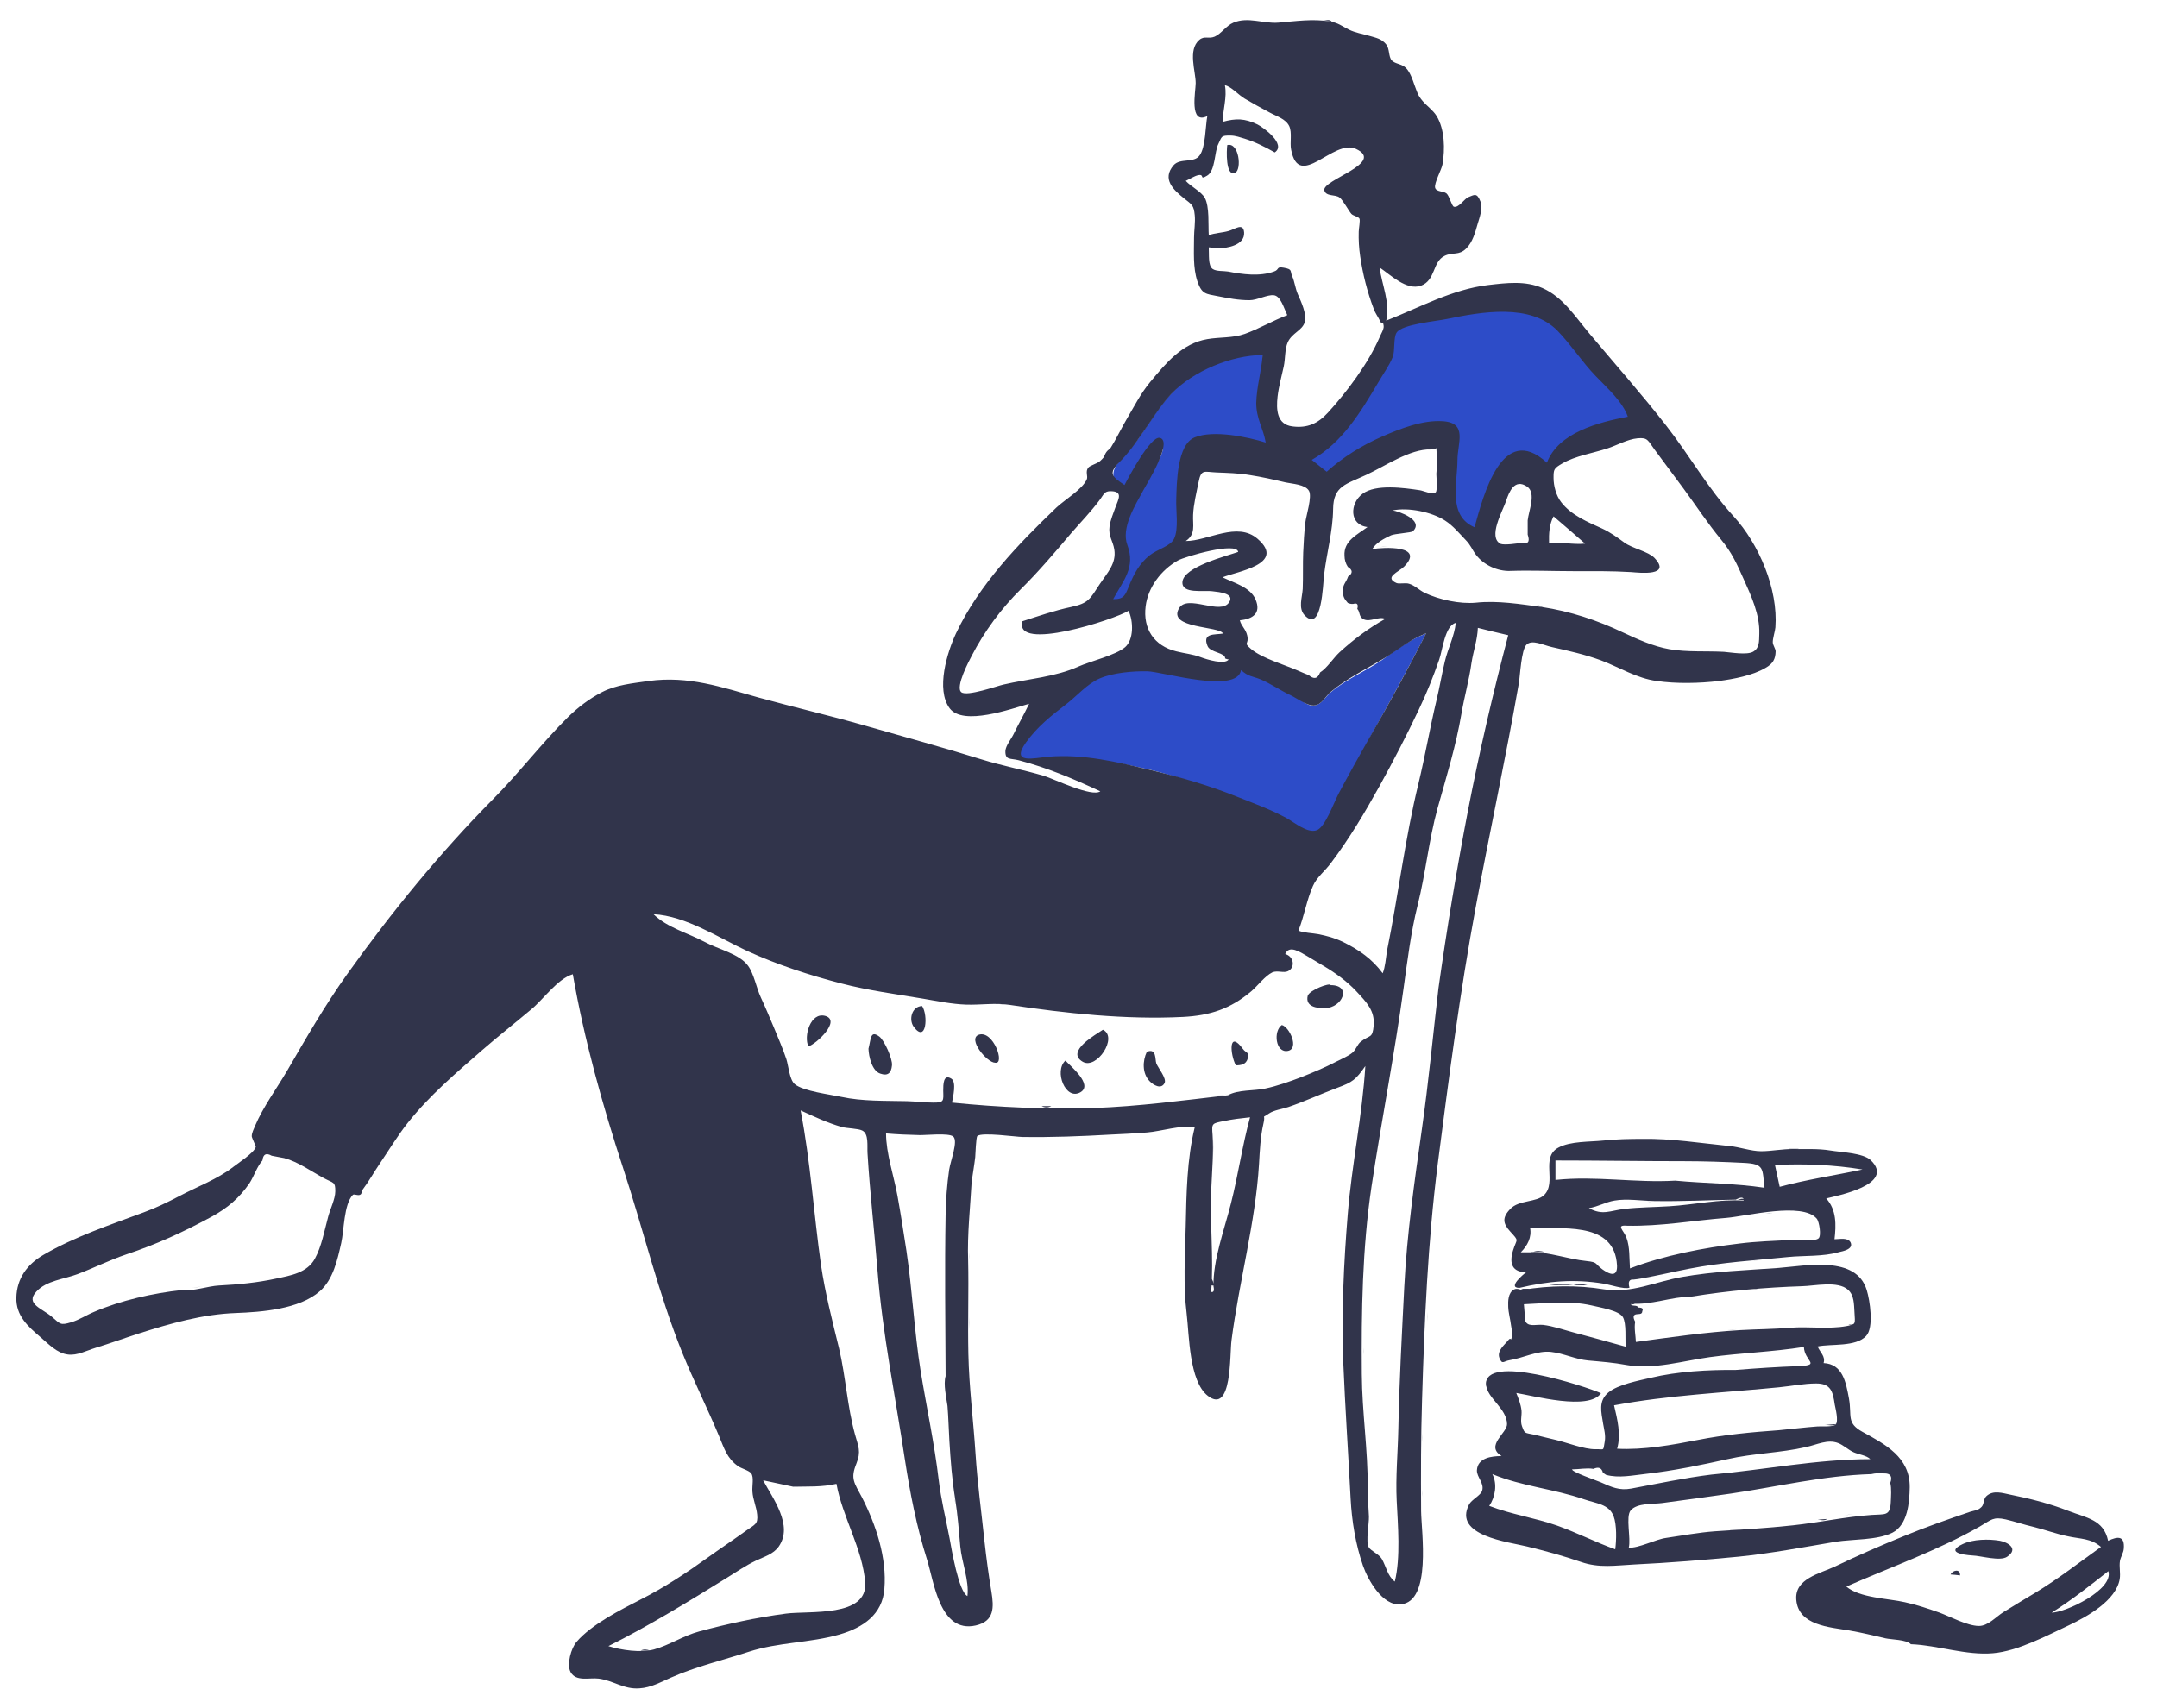 <?xml version="1.0" encoding="utf-8"?>
<!-- Generator: Adobe Illustrator 24.1.2, SVG Export Plug-In . SVG Version: 6.00 Build 0)  -->
<!DOCTYPE svg PUBLIC "-//W3C//DTD SVG 1.1//EN" "http://www.w3.org/Graphics/SVG/1.1/DTD/svg11.dtd">
<svg version="1.1" id="Layer_1" xmlns:x="http://ns.adobe.com/Extensibility/1.0/" xmlns:i="http://ns.adobe.com/AdobeIllustrator/10.0/" xmlns:graph="http://ns.adobe.com/Graphs/1.0/"
	 xmlns="http://www.w3.org/2000/svg" xmlns:xlink="http://www.w3.org/1999/xlink" x="0px" y="0px" viewBox="0 0 909 720"
	 style="enable-background:new 0 0 909 720;" xml:space="preserve">
<style type="text/css">
	.st0{fill-rule:evenodd;clip-rule:evenodd;fill:#2D4CC8;}
	.st1{fill-rule:evenodd;clip-rule:evenodd;fill:#31344B;}
</style>
<desc>Created with Sketch.</desc>
<g id="Illustrations_x2F_sitting-reading">
	<path id="Accent" class="st0" d="M601,267c-7.6,14.9-15.7,29.5-23.8,44.1c-4.3,7.8-18.2,39.8-21.8,41.1
		c-3.9,1.3-27.6-12.6-34.4-15.3c-12.1-4.9-23.6-9.4-36.2-12.4c-14.1-3.3-28.4-5.8-43-4.6c-6.4,0.5-17,2.1-10.7-6.9
		c4.7-6.6,9.2-12.6,15.5-17.4c4.6-3.5,11.3-9.8,16.7-12.1c5.6-2.4,14-1.9,20.1-1.7c6.6,0.2,37.8,9.9,39.6-0.3c3.2,2.9,5,1.8,8.7,3.2
		c4.1,1.6,6.7,4.7,10.8,6.6c2.7,1.2,7.5,6,10.5,6.1c3.9,0,5-3.2,7.8-5.6c6.3-5.4,14.7-8.9,21.6-13.6C588.3,273.9,594,269.7,601,267z
		 M532.3,149c-0.5,6.8,1.3,13.1,1.3,20.2c0,3.1-0.2,6.1,0.8,9.1c0.8,2.6,0.3,7.4,0.7,10.2c-7.8-2.4-22.3-5.9-30.3-2.7
		c-7.6,3.1-8.6,17.2-8.8,24.1c-0.2,4.7,1.9,11.9,0.3,16.4c-0.7,2.1-0.7,2.8-0.7,3l0,0c-0.2-0.1-0.8-0.1-2.9,1.5
		c-2.1,1.5-4.7,2.4-6.8,4.1c-3.8,3.1-4.5,6.6-6.4,11.1c-1.8,4.4-6.8,8.2-12.2,8.1c4.4-8,10.5-15.4,7-24.8c-2.6-7.1,2-15.4,5.6-22.1
		c1.2-2.2,14.6-19.3,8.7-20.5c-3.9-0.8-12.7,17.3-14.4,20.5c-4.7-3.2-6.8-7.1-3.2-11.9c2.8-3.7,6.2-6.9,8.9-10.7
		c4.4-6.2,8.7-13.6,14-19.1C503,155.6,519,149.1,532.3,149z M495.5,229.2C495.6,229.3,495.5,229.3,495.5,229.2L495.5,229.2z
		 M656,138.4c5.9,5.6,13.3,10.3,19,16.2c5,5.2,11.7,13.9,14,20.8c-12.1,2.3-32.3,9.5-37.1,22.2C633,180.3,625.7,212,622,225.2
		c-11-4.8-8.8-20.7-8.7-30c0.1-7.4,4.6-16.1-6.1-16.7c-8-0.4-15.8,2.8-23,5.9c-9,3.8-18.4,9.5-25.7,16l-7.6-5.9
		c12.4-7,18.9-20.3,26.2-32.5c2.3-3.9,5.4-8.2,7.1-12.4c1.2-2.9,2-8.8,3.3-11.4c2-4.1,21.7-5.2,26.9-6.2
		C628.2,129.3,644.7,127.6,656,138.4z"/>
	<g id="Ink" transform="translate(67.995, 33.043)">
		<path id="ink-layer" class="st1" d="M584.8,195.7c5.1-0.3,10.2,0.9,15.2,0.4c-4.4-3.8-8.8-7.7-13.3-11.5
			C584.9,188,584.7,191.9,584.8,195.7L584.8,195.7z M464.1,116.6c-13.2,0.1-29.2,6.7-38.4,16.3c-4.8,5.1-8.9,12-13,17.7
			c-2.7,3.9-5.4,7.6-8.8,11c-4.9,4.9-3.5,6.1,2,9.8c1.7-3.3,10.9-20.6,14.8-19.9c5.9,1.2-5.5,19.6-6.7,21.8
			c-3.7,6.8-9.6,16.2-6.9,23.4c3.5,9.4-1.6,14.8-6,22.8c4.6,0.1,5.1-1.7,6.7-5.6c2.1-5.1,4.3-9.3,8.6-12.8c3.4-2.7,8.9-3.9,10.4-7.1
			c2-4.1,0.7-12.1,0.9-16.6c0.2-6.9,0.3-23.1,7.8-26.1c7.9-3.2,22.2-0.2,29.9,2.2c-1-6-4-10-4-16.7
			C461.6,129.7,463.6,123.5,464.1,116.6L464.1,116.6z M362.9,228.8c6.9-2.2,13.4-4.5,20.5-6c7.4-1.6,7.9-3.3,12.1-9.7
			c3.2-4.8,7-8.6,6.1-14.5c-0.6-3.8-2.6-5.6-2-9.9c0.4-2.6,1.6-5.5,2.5-8c1.1-3.1,3.4-6.6-1.9-6.7c-2.9-0.1-3,1.4-5,4
			c-3.6,4.8-7.8,9.1-11.7,13.6c-6.7,7.9-13.8,16.3-21.3,23.7c-8.2,8.1-15.4,17.8-20.7,28.1c-1,1.9-7,13.1-4.4,15.3
			c2.3,2,15.4-2.7,17.8-3.2c10.3-2.4,21.9-3.2,31.6-7.6c4.9-2.2,15.8-4.8,19.7-8.2c3.6-3.2,3.5-10.8,1.4-15.3
			C401.7,228.1,359.1,241.9,362.9,228.8L362.9,228.8z M491.1,165.8c6.9-6.2,15-11.2,23.5-14.9c7.6-3.3,17-7,25.5-6.4
			c10.5,0.7,6.1,9.2,6.1,16.4c0,9.6-4.2,23.4,7.2,28.3c3.7-13.3,11.6-44.6,30.5-27.2c4.8-12.8,22-17.1,34.1-19.4
			c-2.2-6.4-8.9-12.3-13.5-17.1c-5.8-6-10.3-13.1-16.1-19.1c-11.4-11.7-32.1-8-46.6-5c-4.8,1-18.8,2.2-21.2,5.7
			c-1.5,2.2-0.6,7.7-1.7,10.4c-1.5,3.7-4.1,7.2-6.1,10.7c-7.5,12.6-15.1,25.3-28,32.6L491.1,165.8z M533,233.9
			c-6.8,2.6-11.8,7-17.8,10.6c-7.3,4.4-15.9,8.6-22.4,14.1c-2.4,2-3.7,5.5-7.1,5.7c-2.9,0.2-7.3-3.1-9.8-4.3
			c-4.3-2-8.4-4.9-12.7-6.7c-3.5-1.4-5.1-1.1-8.2-3.9c-1.7,10.2-32.9,0.7-39.5,0.5c-6.1-0.1-14.4,0.6-20,3
			c-5.4,2.3-9.6,7.4-14.2,10.9c-6.3,4.8-12.3,9.6-17,16.2c-6.4,9.1,3.2,6.5,9.6,5.9c14.6-1.2,28.8,2.2,42.9,5.6
			c12.6,3,25,6.6,37.1,11.5c6.8,2.7,13.9,5.3,20.3,8.8c3.4,1.9,8.8,6.5,12.7,5.1c3.5-1.2,7.1-11.4,9.2-15.4
			c4.2-7.9,8.5-15.6,12.9-23.4C517.4,263.5,525.4,248.9,533,233.9L533,233.9z M449.5,428.6c4.2-2.4,11-1.8,15.6-2.8
			c5.2-1.1,10.5-3,15.5-4.9c5-2,9.8-4,14.4-6.4c2.1-1.1,4.9-2.2,6.9-3.8c1.6-1.3,2.1-3.6,3.6-4.7c3.8-3,4.9-1.1,5.4-6.8
			c0.5-6.2-2.9-9.7-7.3-14.4c-3.9-4.2-8.9-7.8-13.8-10.7c-2.2-1.3-4.5-2.7-6.7-4c-3.3-1.9-7.8-5-9.5-1c3.6,0.9,4.4,5.6,1.2,7.2
			c-1.8,0.9-4.5-0.4-6.6,0.5c-3.1,1.5-6.2,5.7-8.9,8c-8.8,7.4-17.3,10.2-28.8,10.8c-24.1,1.2-49.4-1.5-73.1-5.1
			c-6.1-0.9-12.2,0.1-18.3-0.1c-6-0.2-12.2-1.5-18.1-2.5c-11.3-1.9-23.3-3.5-34.4-6.4c-13.5-3.5-27-7.9-39.7-13.7
			c-12.1-5.6-25.9-14.8-39.5-15.5c5.8,5.7,14.5,7.9,21.6,11.7c5.7,3.1,14.7,5,18.3,10.1c2.4,3.3,3.5,9.3,5.3,13.2
			c2,4.3,3.8,8.6,5.6,12.9c1.8,4.4,3.7,8.7,5.2,13.2c0.9,2.8,1.3,8.6,3.5,10.5c3.5,3,15.1,4.4,19.7,5.4c8.7,1.9,18.7,1.6,27.6,1.8
			c3.7,0.1,7.4,0.6,10.9,0.6c4.9,0.1,4.5-0.8,4.4-5c0-2.6,0-7.2,3.4-5.1c2.3,1.4,0.7,7.8,0.3,10.1c19.6,2,40.1,2.9,59.6,2.3
			C412,433.3,430.5,430.8,449.5,428.6L449.5,428.6z M538.2,383.5c3.5-24.9,7.7-50.2,12.4-74.7c4.8-24.8,10.5-49.4,17-74.1
			c-4.3-1-8.5-2-12.8-3.1c-0.2,5.2-1.9,9.7-2.7,14.9c-1,7.2-3,14.1-4.2,21.2c-2.3,13.6-6.4,26.8-10.1,40c-3.7,13.5-5,27.4-8.4,40.9
			c-2.8,11.2-4.3,23.4-5.9,34.9c-3.8,27.8-9.3,55.7-13.5,83.5c-3.9,26.1-4.3,52.7-4.1,79.1c0.1,16.1,2.6,32.1,2.5,48.2
			c0,4,0.3,8,0.5,11.9c0.1,2.8-1.4,10.6-0.1,12.9c0.8,1.5,4.3,2.9,5.5,4.9c1.9,3.3,2.4,7.2,5.5,9.6c2.5-10.2,1.3-23.7,0.8-34.1
			c-0.5-10,0.5-20.4,0.7-30.6c0.4-20,1.5-39.7,2.5-59.7c1.1-22,4.3-44.4,7.4-66.2C534,423.4,535.9,403.2,538.2,383.5L538.2,383.5z
			 M445.5,71.6c-1.4-0.1-2.7-0.3-4.1-0.4c0.2,2.9-0.4,7.6,1.6,9.1c1.5,1.1,4.7,0.8,6.5,1.1c6.1,1.2,13.3,2.2,19.4,0
			c2.4-0.8,0.8-2.2,4.1-1.6c3.9,0.7,2.5,1.3,3.6,3.7c0.9,1.9,1.3,5.1,2.3,7.4c1.3,3,4,8.5,2.9,12c-1.1,3.4-5.3,4.4-7.1,8.3
			c-1.3,2.9-1,7-1.7,10.2c-0.9,4.2-2.1,8.4-2.6,12.7c-0.6,5.4-0.4,11.8,6.3,12.6c6.2,0.8,10.7-1.2,14.9-5.8
			c8-8.7,17.1-20.9,21.8-31.8c0.5-1.3,1.9-3.4,1.7-4.8c-0.4-2.7-0.5,0-1.4-1.8c-0.8-1.8-2.1-3.4-2.8-5.4c-2.7-7.1-4.6-14.6-5.7-22.2
			c-0.5-3.4-0.7-6.8-0.6-10.3c0-1.2,0.7-4.7,0.3-5.5s-2.7-1.2-3.4-2c-1.3-1.5-3.5-5.8-5-6.9c-1.8-1.4-5.7-0.3-6.4-3
			c-1.1-4.4,26-11.6,13.3-17.5c-9.5-4.4-24,17.8-27.3,0.3c-0.6-3,0.5-7.1-0.8-9.9c-1.5-3.1-5.5-4.2-8.2-5.7
			c-3.6-1.9-7.2-3.9-10.6-5.9c-2.4-1.4-5.8-5.2-8.3-5.6c1,5.1-0.9,10.2-0.9,15.4c5.5-1.5,9.2-1.5,14.6,1.1
			c2.6,1.3,12.3,8.4,7.3,11.8c-4-2.3-8.2-4.4-12.7-5.8c-1.7-0.5-3.9-1.3-5.8-1.3c-4.3-0.1-3.7,0.4-5.3,3.6
			c-1.6,3.1-1.2,11.3-4.7,13.3c-3.5,2.1-0.8-0.8-3.8-0.2c-1.7,0.4-3.6,1.7-5.2,2.4c2.2,2.4,6.5,4.5,8,7.1c2.1,3.8,1.4,11.7,1.7,15.8
			c2.7-1,5.6-1,8.4-1.8c2.6-0.7,6.2-3.7,6.5,0.7C456.6,70.4,448.9,71.6,445.5,71.6L445.5,71.6z M481.2,199.8
			c0.2-4.2,0.4-8.4,0.9-12.6c0.3-2.8,3-11,1.5-13.4c-1.6-2.7-7.1-2.9-9.8-3.5c-5.1-1.2-9.9-2.3-15.1-3.1c-4.7-0.8-9.2-0.9-14-1.1
			c-5.2-0.2-6.5-1.6-7.6,4.1c-0.9,4.5-2.1,9.2-2.3,13.8c-0.2,4.3,1.2,8.1-3.1,11c9.4,0,21.7-8.4,30.3-0.9
			c12.3,10.7-9.1,13.8-14.8,16.2c4.7,2.3,11.7,4.1,13.9,9.3c2.5,5.8-1.1,8.3-6.6,8.8c0.5,2.3,2.5,3.7,3.1,6.4c0.9,4-1.9,2.7,1.6,5.7
			c4.7,4,14.4,6.7,20.2,9.3c1.4,0.6,2.7,1.2,4.1,1.7c2.2,1.9,3.8,1.6,4.8-1.1c3-1.9,5.6-6.1,8.2-8.5c5.9-5.4,12.3-10.2,19.3-14.1
			c-2.9-1.2-6.3,1.5-9.1,0.2c-2.2-1.1-1.4-3-2.7-4.4c0.5-1.9,0-2.6-1.7-2.1c-0.8,0.1-1.6-0.1-2.3-0.4c-1.4-1.7-2-2.3-2.1-5
			c-0.1-2.8,1.5-3.8,2.2-6.1c2.1-1.4,2-2.8-0.1-4.1c-0.9-1.4-1.4-3-1.4-4.7c-0.4-6.3,5.3-8.8,9.7-12.1c-7.8-0.9-7.5-10-2.1-14
			c5.6-4.2,17.5-2.5,24.2-1.5c1.4,0.2,5.2,2,6.6,0.9c0.9-0.7,0.3-6.7,0.3-7.8c0.1-2.4,0.7-5.3,0.3-7.7c-0.8-5,0.9-2.5-2.7-2.6
			c-8.6-0.3-19.5,7.2-27.1,10.7c-8.5,4-13.9,4.6-14,14.4c-0.1,9.3-2.7,18.5-3.8,27.7c-0.5,4-0.9,24.7-8.2,17.1
			c-2.8-3-1-7.5-0.8-11.2C481.2,209.9,481,204.8,481.2,199.8L481.2,199.8z M8.8,510.7c4.2,0.7,11-1.7,15.5-1.9
			c8-0.4,16.2-1.2,24-2.9c6.1-1.3,13.1-2.4,16.4-8.4c2.9-5.3,4-11.9,5.6-17.7c0.8-3.1,3-7.5,3-10.7c0-4.1-0.6-3.3-4.9-5.6
			c-5.4-2.9-10.7-6.8-16.6-8.4c-1.8-0.3-3.6-0.7-5.3-1c-2.3-1.3-3.6-0.7-3.9,2c-2.2,2.4-3.6,6.7-5.4,9.5c-4.3,6.3-9.4,10.6-16,14.2
			c-12,6.5-23.1,11.6-36,15.9c-7.1,2.4-13.6,5.7-20.5,8.3c-5.5,2.1-13.2,2.7-17.4,7.4c-4.8,5.2,2.6,7.1,6.7,10.7
			c3.4,2.9,3.4,3.6,8,2.2c3.4-1,6.5-3.1,9.7-4.4C-17.1,515.1-3.5,512,8.8,510.7L8.8,510.7z M266.2,593.6c-4.2-0.9-8.4-1.8-12.6-2.7
			c4.1,7.7,12.8,19,6.6,27.9c-2.3,3.3-6.2,4.3-9.7,6c-4.2,2-8.1,4.7-12,7.1c-16.3,10.1-32.9,20.3-50.1,28.9
			c5.4,1.7,13.7,2.9,19.2,1.4c6.5-1.8,12.4-5.8,19.1-7.6c11.9-3.2,24.4-5.9,36.5-7.5c9.9-1.3,34.6,1.7,33.4-13.2
			c-1.1-14.1-9.6-27.6-12.1-41.5C278.4,593.8,272.5,593.5,266.2,593.6L266.2,593.6z M516.5,367.8c4.8-23.5,7.6-47.4,13.3-70.7
			c2.8-11.6,4.8-23.4,7.6-35.1c1.3-5.4,2.2-10.9,3.5-16.3c1.3-5.5,4-10.5,4.6-16.2c-4.6,1.1-5.6,11.6-7,15.5
			c-2.5,7.2-5.3,14.2-8.6,21.1c-5.2,11-10.7,21.6-16.6,32.3c-6.2,11.2-12.7,22.1-20.4,32.3c-2.5,3.4-6,6-7.6,9.7
			c-2.6,5.8-3.7,12.8-6.1,18.8c1.7,0.9,6.2,1.1,8.3,1.5c3.9,0.8,6.7,1.5,10.5,3.3c6.7,3.3,12.3,7.2,16.7,13.2
			C515.8,374.4,516,371,516.5,367.8L516.5,367.8z M330.5,547c-0.1-22.6-0.4-45.4,0-67.9c0.1-6.2,0.6-13,1.5-19.1
			c0.6-3.9,3.9-12.2,1.7-14c-1.9-1.6-11.8-0.5-14.2-0.6c-4.7-0.1-9.4-0.3-14.1-0.7c0,8.4,3.3,17.9,4.8,26.2
			c1.4,7.7,2.6,15.5,3.8,23.3c2.5,16.8,3.3,33.9,6,50.8c2.5,15.3,5.8,30.5,7.6,45.8c1,8.4,3,16.3,4.6,24.7
			c0.8,4.4,3.8,22.4,7.5,24.2c0.8-6.5-2.4-14.3-3-20.8c-0.6-6.7-1.1-13.5-2.2-20.3c-1.3-8-1.9-16.1-2.4-24.2
			c-0.3-4.9-0.4-9.9-0.8-14.8C330.8,555.9,329.5,550.5,330.5,547L330.5,547z M448.3,244.5c0.2-2.5-6.2-2.4-7.4-5.2
			c-2.4-5.7,3.1-4.7,6.5-5.3c-1.2-3.2-23.7-2-18.5-10.7c3.6-6,17.5,3.2,21.1-2.5c2.4-3.7-4.2-4.3-6.8-4.6
			c-3.9-0.6-13.2,1.3-12.9-3.9c0.4-6.4,18.4-10.9,23.5-12.7c-0.6-4.4-22.3,1.9-25.4,3.6c-7.1,4-12.6,11.3-13.6,19.3
			c-1.2,9.4,3.5,16.7,12.9,19c3.9,1,6.8,1.1,10.4,2.5c2.4,0.9,10.1,3.3,11.7,0.9C449.3,244.9,448.8,244.7,448.3,244.5L448.3,244.5z
			 M575.8,186.3c0.4-4,3.7-11.5-0.2-14.2c-5.4-3.7-7.7,2.4-8.9,6c-1.5,4.4-7.8,15.3-2.3,18.1c1.3,0.6,7.4-0.1,8.5-0.5
			c3,0.8,4-0.3,2.9-3.4V186.3z M443.4,509.2c-0.3-10.9,4.6-24.1,7.3-34.8c3.1-12.1,4.8-24.5,8.1-36.5c-3.7,0.4-7.4,0.8-11.1,1.6
			c-5,1-5.1,0.9-4.7,5.8c0.5,7.4-0.2,14.6-0.5,21.9c-0.8,14.7,1.1,29.7-0.1,44.3C443.4,511.8,443.8,511,443.4,509.2L443.4,509.2z
			 M581.7,222.8c12,1.8,23.5,5.6,34.4,10.8c6,2.8,12.6,5.8,19.4,7c7.5,1.3,15.4,0.7,23,1.1c2.7,0.2,9.8,1.5,12.4-0.1
			c2.6-1.6,2.4-4.2,2.5-7.4c0.3-8.1-3.4-16.1-6.7-23.4c-2.8-6.3-5-11.1-9.4-16.4c-5.7-6.9-10.6-14.4-15.9-21.6
			c-4-5.4-8-10.8-12.1-16.3c-2.9-3.9-2.8-5.2-7.2-4.8c-4.3,0.4-8.7,3-12.8,4.3c-6.1,2-13.4,3.1-18.9,6.3c-3.6,2.1-3.7,2.5-3.7,6.1
			c0,3.4,1.1,7.5,3.2,10.2c4.2,5.5,11.2,8.4,17.2,11.1c3.5,1.6,6.5,3.8,9.5,6c3.3,2.4,10,3.7,12.6,6.4c7.4,7.8-6.1,6.3-9.8,6
			c-8.1-0.5-16.2-0.4-24.4-0.4c-8.9,0-17.8-0.4-26.6-0.1c-5.2,0.2-11.1-2.4-14.4-6.8c-1.6-2.1-2.2-4.1-4.4-6.3
			c-2.8-2.9-5.2-5.9-8.6-8.1c-5.5-3.6-15.5-5.7-22.1-4.3c2.4,0.3,13.4,4.1,8.5,8.8c-0.6,0.6-7.7,1-9.2,1.7c-2.8,1.3-6.3,3.1-7.9,5.8
			c4.8-0.8,22.4-1.7,13.4,7.4c-2.2,2.2-8.6,4.5-3.2,6.9c1.2,0.5,3.7-0.2,5.3,0.3c2.4,0.7,4.3,2.7,6.5,3.8c6.3,3,15,4.8,21.6,4.2
			C563.1,220,572.6,221.6,581.7,222.8L581.7,222.8z M340,498.2c0.3,13.1-0.2,26.3,0.1,39.5c0.3,14.1,2.1,27.9,3,41.8
			c0.8,12.5,2.5,24.8,3.8,37.2c0.8,7.2,1.7,14,2.9,21.1c1.1,6.7,1.3,12.5-6.6,14.3c-15.2,3.4-17.6-18.5-20.5-27.7
			c-4.4-13.8-7.2-28.2-9.4-42.5c-4-26.6-9.4-52.8-11.5-79.5c-1.3-16.5-3.2-32.8-4.2-49.3c-0.2-3.2,0.6-8.2-2.2-9.6
			c-1.7-0.9-6.4-0.9-8.6-1.5c-6-1.7-11.5-4.3-17.4-7c4.2,21.7,5.5,43.3,8.6,65.2c1.7,11.6,4.8,23.7,7.6,35.1
			c2.8,11.9,3.5,24.6,6.7,36.2c1.4,5.1,2.7,7.2,0.6,12.4c-2.6,6.4-0.9,8,2.4,14.3c5.9,11.6,10.5,25.4,9.4,38.5
			c-0.8,10.7-8.9,16.3-18.9,19.2c-12.5,3.6-25.7,3.2-38.3,7.3c-11,3.6-22.2,6.2-32.8,10.9c-4.3,1.9-8.4,4.2-13.2,4.5
			c-6.6,0.5-11-3.3-17.2-4.1c-3.9-0.5-9.5,1.4-11.8-2.7c-1.8-3.2,0.2-10.2,2.5-12.8c6.2-7.3,18.7-13.6,27.1-17.9
			c9.7-4.9,19.1-11.1,28-17.5c5.4-3.9,11-7.6,16.4-11.5c3.6-2.6,5-2.6,4.6-6.7c-0.3-3.3-1.8-6.4-2-9.7c-0.2-2.6,0.7-6-0.5-7.7
			c-0.9-1.2-4.2-2.1-5.5-3c-4.8-3.4-5.9-7.6-8.1-12.8c-4.9-11.7-10.6-23.1-15.4-34.9c-10.2-25.4-16.5-52.1-25-78
			c-8.7-26.5-16.4-54.2-21.2-81.7c-6.4,1.9-12.4,10.6-17.5,14.8c-6.9,5.8-13.9,11.3-20.7,17.2c-11.1,9.7-22.2,19.1-31.4,30.7
			c-4.4,5.6-8,11.6-12,17.5c-2.3,3.4-4.4,7.2-6.9,10.5c-0.4,0.5-0.4,1.6-0.8,2c-0.9,1-2.8-0.3-3.4,0.3c-3.8,3.9-3.7,15.1-4.9,20.3
			c-1.6,7.1-3.4,15.4-9,20.3c-8.6,7.6-24.5,8.8-35.4,9.2c-14,0.5-27.6,4.4-40.8,8.6c-6.2,2-12.2,4.2-18.4,6.1
			c-3.6,1.1-7.7,3.3-11.5,2.8c-4.6-0.5-8.2-4.4-11.6-7.3c-5.4-4.6-10.4-9.1-10.2-16.7c0.2-8,4.5-14,11.4-18
			c13.2-7.7,28-12.6,42.2-17.9c5.5-2,10.1-4.3,15.3-7c7.4-3.9,15.8-7,22.4-12.1c1.9-1.5,9-6.1,9.6-8.5c0.1-0.3-1.7-3.9-1.7-4.5
			c0-1.5,0.9-3.1,1.4-4.4c3.4-8,9.1-15.7,13.5-23.2c8-13.8,16-27.7,25.3-40.7c18.5-25.9,39.2-51.3,61.6-73.9
			c10.9-11,20.4-23.5,31.4-34.4c4.4-4.3,9-7.8,14.4-10.6c6-3.1,12.8-3.7,19.7-4.7c16.7-2.3,30.7,2.6,46.4,7
			c14.9,4.1,29.7,7.5,44.7,11.8c16.4,4.7,32.6,9.1,49,14.2c8.7,2.7,17.7,4.4,26.5,7c4.2,1.3,20.2,9.1,23.7,6.5
			c-11.1-5.2-22.5-10-34.4-13.1c-3.5-0.9-5.7,0.1-5.6-3.9c0.1-2.2,2.5-5.1,3.4-7c2.1-4.3,4.5-8.5,6.6-12.9
			c-7.5,2.1-27.8,9.5-33.5,1.9c-5.9-8-1-23.7,2.7-31.6c9.7-20.5,26.2-37.6,42.3-53c3.5-3.3,11-7.7,12.8-11.9
			c0.6-1.3-0.7-3.2,0.6-4.9c0.8-1,3.8-1.7,5-2.8c4.4-3.9,8-12.2,11-17.3c3.2-5.4,6.1-11.2,10.1-16c6.6-7.9,13.4-16.3,24.1-18.1
			c5.2-0.9,10.8-0.4,15.8-2.2c6.1-2.2,11.8-5.6,17.9-7.9c-1.5-3.1-2.8-8.1-5.7-8.4c-2.8-0.3-7,2.1-10.2,2.1c-4.7,0-8.8-0.8-13.4-1.7
			c-5.1-1-6.7-0.8-8.6-6.3c-1.9-5.8-1.4-12.4-1.4-18.4c0-2.9,0.6-6.5,0.3-9.4c-0.4-4.3-1.2-4.5-4.6-7.2c-4.2-3.4-9.4-8-4.3-13.9
			c2.8-3.2,8.6-0.7,11-4.2c2.5-3.5,2.4-12.4,3.2-16.5c-7.8,3.8-4.9-10.5-4.9-13.9c0-5-3.4-14,1.5-18.2c2.2-1.9,3.9-0.3,6.5-1.4
			c2.9-1.3,4.8-4.6,7.9-5.9c6.2-2.6,12.5,0.5,18.9,0c7.3-0.6,14.5-1.7,21.8-0.5c3.5,0.6,4.9,1.9,7.9,3.4c2.8,1.4,5.7,1.8,8.8,2.7
			c2.7,0.8,5.1,1.2,7,3.6c1.5,1.9,0.9,5.1,2.3,6.7c1.5,1.6,4.3,1.4,6.1,3.3c1.7,1.8,2.7,4.8,3.5,7.1c1.2,3.1,1.3,4.2,3.4,6.7
			c1.8,2.1,4.4,3.9,5.9,6.3c3.5,5.7,3.6,14.1,2.5,20.5c-0.4,2.2-3.6,7.9-3.1,9.8c0.5,1.8,3.5,1.3,4.8,2.4c1.2,1,2.2,5.3,3.1,5.6
			c2,0.6,4.5-3.4,6-4c2.6-1,3.7-2.1,5.2,1.8c1.1,2.9-0.4,6.8-1.2,9.5c-1,3.5-2.1,7.7-4.8,10.3c-3.1,3.1-5.6,1.4-9.1,3.1
			c-5.2,2.5-3.7,10.3-10,12.6c-6.1,2.1-12.8-4.6-17.4-7.7c1,7.5,4.5,14.7,2.8,22.4c14-5.5,27.8-13.2,43-15
			c7.8-0.9,15.6-1.9,22.9,1.3c8.6,3.8,13.8,12.1,19.6,19c10.9,13,22.1,25.6,32.6,39.1c9.6,12.3,17.7,26.6,28.3,38.1
			c10.7,11.7,18.8,30.7,17.6,46.8c-0.1,1.5-1.2,4.8-1.1,6.4c0.1,1.2,1.2,2.7,1.2,3.7c-0.1,3.3-1.1,5.2-4.3,7
			c-5.4,3.2-13.5,4.7-19.6,5.5c-8.1,1-18.1,1.2-26.2,0c-8.4-1.1-15.8-5.8-23.5-8.7c-6.8-2.5-13.6-4-20.7-5.6
			c-3.9-0.9-8.3-3.3-10.7-1c-2.2,2.2-2.7,13.2-3.2,16.2c-5.6,31.9-12.3,62.7-18.2,94.5c-6.7,36-11.3,71.9-16,108.2
			c-4.2,33-5.6,66.3-6.6,99.3c-0.5,15.7-0.5,31.3-0.4,47c0.1,8.8,4.5,38.2-8.6,39.3c-7.7,0.7-13.8-10.3-15.9-16.3
			c-3.1-9-4.7-18.7-5.2-28.2c-1-19.2-2.3-38.4-3.1-57.5c-0.8-20.8,0.2-41.9,1.9-62.6c1.7-20.8,6.1-41.4,7.4-62.3
			c-4,5.7-5.3,6.8-11.9,9.2c-6.9,2.6-13.6,5.7-20.6,8.1c-2.4,0.8-6.1,1.3-8.1,2.7c-3.6,2.5-1.2-0.3-2.4,4.5
			c-1.2,5.2-1.5,11.4-1.8,16.7c-1.5,24.9-8.4,49.6-11.6,74.4c-0.8,6,0.3,31.4-10,23.4c-7.9-6.2-7.8-25.5-8.9-34.6
			c-1.5-12.1-0.7-24.5-0.4-36.7c0.3-13.9,0.5-28.4,3.8-41.9c-5.9-1-14.1,1.7-20.1,2.2c-5.2,0.4-10.3,0.7-15.4,0.9
			c-12.2,0.7-24.8,1.2-37.2,1c-2.3,0-17-2.1-18.9-0.4c-0.6,0.5-0.8,8-0.9,8.9c-0.4,3.4-1,6.8-1.5,10.3
			C340.9,475.7,339.6,487.3,340,498.2L340,498.2z"/>
		<path id="ink-layer_1_" class="st1" d="M559.6,601.7c9.3,3.6,19.2,5,28.6,8.3c8.4,3,16.2,7,24.5,10c0.5-3.8,0.7-10.3-0.7-14
			c-2-5.1-7.3-5.3-12.5-7.1c-12.7-4.4-26-5.4-38.6-10.6C563.1,592.5,562.1,598,559.6,601.7 M720.6,588.3
			c-20.1,0.6-39.4,5.3-59.2,8.2c-9.7,1.4-19.3,2.7-29,4c-3.7,0.5-10.5-0.1-13.2,3.1c-2.2,2.7,0.2,11.8-0.8,15.7
			c4.1,0.3,11.3-3.5,15.7-4.1c6.9-1,13.7-2.3,20.6-2.8c11-0.7,21.8-1.3,32.8-2.5c11.2-1.2,22-3.6,33.3-4.4c5.5-0.4,7.7,0.6,8-5.2
			c0.1-2.3,0.4-6-0.2-8.3c1-2.7,0.1-4.1-2.7-4C724.1,587.8,722.3,587.9,720.6,588.3 M681.6,569.8c5.4-0.5,10.9-1.2,16.4-1.6
			c1.1-0.1,6.7,0.3,7.6-0.8c1.3-1.5-0.1-6.8-0.4-8.4c-0.8-5.6-1.7-8.9-7.8-8.9c-5.2,0-10.5,1.1-15.6,1.6
			c-23.3,2.3-46.5,3.3-69.6,7.6c1.4,6,3,12.2,1.3,18.3c11.1,0.6,23.2-1.6,34-3.7C658.6,571.7,670.3,570.6,681.6,569.8 M644.7,513.5
			c-8.3,0-17.1,3.7-25.4,2.9c-0.1,1.5,2.5,0.3,3.2,1.7c1.6,0,2.1,0.5,1.6,1.5c0,0.7-0.3,1.1-1.1,1.2c-0.4,0-0.7,0.1-1.1,0.1
			c-1.6,0.1-1.9,1.1-0.8,3.2c-0.5,2.6,0.2,5.9,0.3,8.5c14.8-2,29.1-4.1,44-5c7-0.4,14.1-0.4,21.1-1c7.7-0.6,16.2,0.7,23.7-0.7
			c4-0.8,3.6-0.7,3.3-6c-0.2-3.2-0.1-7-2.7-9.3c-4.3-3.9-14.2-1.6-19.4-1.5C676,509.6,660.1,511,644.7,513.5 M653.2,588.5
			c22.3-2,44.5-6.5,67-6.5c-1.6-1.6-5-2-7-2.9c-2.3-1-4.4-3.1-6.6-3.9c-4.4-1.7-8.9,0.7-13.5,1.7c-10.9,2.5-22.2,2.6-33.1,5.1
			c-11.3,2.5-22.8,4.9-34.4,6.2c-5.5,0.6-11.4,1.9-16.8,0.4c-0.4-0.3-0.9-0.6-1.3-0.9c-0.5-2-1.8-2.6-4-1.6c-2.7-0.5-6.2,0.2-9,0.2
			c-0.1,1.1,10.1,4.6,12,5.4c4.7,2.1,7.9,3.6,12.9,2.7C630.7,592.3,641.8,589.9,653.2,588.5 M574.6,523.2c0.9,3.4,4.5,1.9,7.7,2.2
			c4.2,0.5,8.4,2,12.5,3.1c7.4,2,14.9,4,22.3,6.1c-0.3-3,0.4-9.8-1.2-12.5c-1.7-2.8-9.5-4-13.2-4.9c-9.2-2.1-19.1-0.9-28.5-0.5
			C574.4,518.9,574.6,521,574.6,523.2 M663.4,544.4c8.8-0.7,17.6-1.3,26.3-1.6c10.1-0.4,2.7-2,2.5-8.1c-13.2,2.1-26.6,2.5-39.7,4.3
			c-10.9,1.5-23.9,5.4-35.1,3.3c-5.3-1-10.6-1.4-16.2-1.9c-5.3-0.5-10.2-3-15.5-3.6c-5.8-0.7-11.8,2.6-17.6,3.5
			c-2.5,0.4-3,2-4.2-0.9c-1.2-3.1,2.2-5.6,3.6-7.4c1.6-2.1,0.9,1.3,1.8-2c0.2-0.9-0.4-3.3-0.5-4.3c-0.3-2.6-1.1-5.3-1.2-7.9
			c-0.1-2.3-0.1-5.9,2.4-7.3c1.6-0.8,2.7,0.4,4,0.1c10.6-1.8,23-2,33.8-0.2c11.6,1.9,21.7-3.2,33.1-5.2c13.5-2.4,27.1-2.8,40.6-3.8
			c11.6-0.9,32.8-5.4,37.2,9.4c1.3,4.2,3.1,15.8-0.3,19.3c-4.4,4.7-14.7,3.2-20.4,4.4c0.9,2.4,3.4,4.1,2.5,7c8,0.4,9.4,7.9,10.7,15
			c1.3,7.3-1.2,10.2,5.7,14c9.7,5.3,20,10.7,19.9,23.3c-0.1,6.3-0.8,15.9-7.3,19.2c-6.4,3.2-16.8,2.7-23.8,3.8
			c-13.6,2.3-27.3,4.9-41,6.3c-14.6,1.4-29.4,2.6-44,3.3c-8,0.4-14.8,1.6-22.5-1.1c-7.6-2.6-14.9-4.6-22.7-6.5
			c-7.7-1.9-31.3-4.5-24.4-17.7c1.1-2.1,4.9-3.8,5.5-5.8c1-3.2-2.3-5.7-2.2-8.6c0.3-5.3,6.2-6,10.4-6c-7.1-4.4,2.4-9.7,2.3-13.5
			c-0.1-6.6-8.4-10.9-8.8-16.5c-1.1-13.5,41.8,0.6,48.4,3.5c-5.1,7.5-28.7,1-35.7-0.1c1,2.5,1.9,4.8,2.2,7.4
			c0.2,2.1-0.6,4.5,0.2,6.6c1.2,3.3,1.1,2.7,5.2,3.6c3,0.7,6,1.5,9.1,2.2c4.7,1.1,12,4,16.6,3.9c4-0.1,3.2,1.1,4-3.4
			c0.4-2.4-0.3-5-0.7-7.3c-0.8-5-2.1-9.6,2.2-13.2c4.1-3.4,12.8-5,17.9-6.2C639,545,651.9,544.3,663.4,544.4"/>
		<path id="ink-layer_2_" class="st1" d="M716.9,459.9c-12.2-2-24.6-2.5-36.9-1.9c0.7,3.1,1.3,6.1,2,9.2
			C693.5,464.1,705.2,462.4,716.9,459.9L716.9,459.9z M617.7,483.6c-4.9-0.4-1.5,1.8-0.3,5c1.5,3.9,1.2,8.9,1.5,13
			c14.3-5.5,31-8.7,46.2-10.5c7.2-0.9,14.5-1.1,21.8-1.5c2.1-0.1,9.9,0.8,11.5-0.7c1.2-1.1,0.3-7-0.8-8.3c-6.1-7.1-29.6-1-38.1-0.3
			C645.5,481.4,631.8,483.9,617.7,483.6L617.7,483.6z M638,464.6c12.7,1.2,24.9,1.1,37.6,3c-1-8.1,0.2-10.1-9-10.5
			c-8.1-0.4-16.3-0.7-24.4-0.7c-18.2,0-36.4-0.3-54.7-0.3v8.2C604.5,462.5,621.1,465.6,638,464.6L638,464.6z M577.1,494.7
			c8,0,15.6,3,23.6,3.8c4.8,0.5,3.3,1.1,6.6,3.5c5.2,3.7,6.7,1.7,6-3.3c-2.2-17.2-24-13.4-36.5-14.3c0.8,4.1-1.1,7.6-3.9,10.4h4.2
			V494.7z M663.5,472.6c-11.5,0.2-23,0.8-34.4,0.6c-5.1-0.1-11.7-1.1-16.7-0.2c-3.7,0.6-6.7,2.5-10.8,3.2c5.9,3.2,8.9,1,15.1,0.3
			c6.2-0.7,12.5-0.7,18.8-1.1c10.2-0.6,21.2-3.1,31.3-2.4C666.9,471.5,665.8,471.4,663.5,472.6L663.5,472.6z M572.3,509.8
			c-5.3,0,2-6,2.9-6.6c-5.8,0-7.3-3.5-5.6-9.1c1.6-5.3,2.8-3.7-1.2-8.1c-3-3.3-3.5-5.8,0.1-9.5c3.6-3.8,11-2.7,14.2-5.8
			c5.5-5.3-1.6-15.9,6-20c5.1-2.8,13.4-2.4,19-3c5.5-0.6,11.1-0.7,16.6-0.7c12-0.2,24.4,1.8,36.4,3c4.4,0.4,9.2,2.2,13.5,2.2
			c4.4,0,9-1,13.5-0.9c5.2,0.1,10.3-0.3,15.7,0.6c4.1,0.7,13.8,1,17,4.1c10.6,10.3-14.5,15-18.8,16.1c4.4,4.8,4.2,11.2,3.5,17.2
			c2.1,0,5.7-0.9,6.8,1.4c1.3,2.9-3.6,3.7-4.8,4c-6.8,2-14.7,1.4-21.6,2.1c-13.9,1.4-27.7,2.2-41.5,4.9c-6.7,1.3-13.4,2.9-20.1,4.1
			c-1.2,0.2-2.3,0.4-3.5,0.5c-1.8-0.2-2.4,1-1.7,3.4c-1.9,0.9-8.8-1.4-11-1.7C595.5,506,584.5,506.9,572.3,509.8L572.3,509.8z"/>
		<path id="ink-layer_3_" class="st1" d="M820.5,629.2c-7.9,6.2-15.3,12.1-23.9,17.5C802.7,646.6,822.9,636.9,820.5,629.2
			 M817.4,619c-4.3-3.7-8.6-3.3-14-4.5c-4.9-1-9.7-2.8-14.6-4c-3.9-0.9-7.7-2.2-11.5-3.1c-5.4-1.2-6,0.1-11,3
			c-17.7,10.1-37.6,17.1-56.2,25.3c5.5,4.8,17.8,5,24.7,6.6c5,1.1,9.8,2.7,14.6,4.4c4.5,1.7,11.6,5.5,16.4,5.6
			c4,0.1,7.2-3.8,10.6-5.9c4.5-2.8,9-5.5,13.5-8.2C799.3,632.5,808.3,625.5,817.4,619 M737.3,660c-2-2-8.2-1.9-10.8-2.5
			c-5.1-1.2-10-2.4-15.2-3.3c-8.3-1.4-21.4-2.1-22.3-12.9c-0.8-9,10.1-11.1,16.4-14.1c9.5-4.6,19.2-8.8,29-12.8
			c9.2-3.8,18.4-7,27.8-10.2c1.8-0.6,3.3-0.5,4.8-2c1.2-1.1,0.8-3.4,2.1-4.6c2.9-2.7,6.8-1.3,10.3-0.6c8,1.6,16.3,3.7,24,6.7
			c7.9,3.1,15.1,3.7,17,12.7c4.1-1.9,7.1-2.2,6.6,3.4c-0.1,1.6-1.3,3.4-1.6,5.1c-0.4,2.5,0.3,5.1-0.1,7.6
			c-1.5,9.1-13.8,15.9-21.4,19.5c-9.4,4.4-21.5,10.9-32,11.8C760.6,664.8,748.4,660.4,737.3,660"/>
		<path id="ink-layer_4_" class="st1" d="M595,508.6c-3.3,0-6.7,0-10,0.1C588.3,508.1,591.7,508.1,595,508.6"/>
		<path id="ink-layer_5_" class="st1" d="M400,156c-1,1.7-2,3.3-3,5C397.3,158.8,398.1,157,400,156"/>
		<path id="ink-layer_6_" class="st1" d="M595,556.4c2,0,4,0,6,0.1C599,556.5,597,556.4,595,556.4"/>
		<path id="ink-layer_7_" class="st1" d="M641,447.6c-2.3-0.1-4.7-0.3-7-0.4C636.3,447.4,638.7,447.5,641,447.6"/>
		<path id="ink-layer_8_" class="st1" d="M601,508.7c-2,0-4,0-6-0.1C597,508.1,599,508.1,601,508.7"/>
		<path id="ink-layer_9_" class="st1" d="M680.6,225c-0.1-2-0.1-4-0.2-6C680.5,221,680.5,223,680.6,225"/>
		<path id="ink-layer_10_" class="st1" d="M340.6,527c0-1.7-0.1-3.3-0.1-5C340.5,523.6,340.5,525.3,340.6,527"/>
		<path id="ink-layer_11_" class="st1" d="M395,445.5c1.3,0,2.7,0,4,0C397.7,445.5,396.3,445.5,395,445.5"/>
		<path id="ink-layer_12_" class="st1" d="M574,86.3c-1.7,0.1-3.3,0.2-5,0.4C570.7,86.5,572.3,86.4,574,86.3"/>
		<path id="ink-layer_13_" class="st1" d="M700,451.5c-2,0-4,0-6,0C696,451.5,698,451.5,700,451.5"/>
		<path id="ink-layer_14_" class="st1" d="M531.6,575c0-1.3-0.1-2.7-0.1-4C531.5,572.3,531.5,573.6,531.6,575"/>
		<path id="ink-layer_15_" class="st1" d="M533.6,524c0-1.3-0.1-2.7-0.1-4C533.5,521.3,533.5,522.6,533.6,524"/>
		<path id="ink-layer_16_" class="st1" d="M499.4,547c0,1.3,0.1,2.7,0.1,4C499.5,549.6,499.5,548.3,499.4,547"/>
		<path id="ink-layer_17_" class="st1" d="M403,444.5c1,0,2,0,3,0C405,444.5,404,444.5,403,444.5"/>
		<path id="ink-layer_18_" class="st1" d="M693,496.5c1,0,2-0.1,3-0.1C695,496.4,694,496.5,693,496.5"/>
		<path id="ink-layer_19_" class="st1" d="M501.4,579c0.1,1.3,0.1,2.7,0.2,4C501.5,581.6,501.5,580.3,501.4,579"/>
		<path id="ink-layer_20_" class="st1" d="M608.6,572c-0.1,1.3-0.1,2.7-0.2,4C608.5,574.6,608.5,573.3,608.6,572"/>
		<path id="ink-layer_21_" class="st1" d="M493.3-23.9c-1.4-0.2-2.8-0.4-4.2-0.5C490.5-24.1,492-25.3,493.3-23.9"/>
		<path id="ink-layer_22_" class="st1" d="M432.6,489c0,1.3-0.1,2.7-0.1,4C432.5,491.6,432.5,490.3,432.6,489"/>
		<path id="ink-layer_23_" class="st1" d="M346.6,611c-0.1-1.3-0.1-2.7-0.2-4C346.5,608.3,346.5,609.6,346.6,611"/>
		<path id="ink-layer_24_" class="st1" d="M670,498.5c1,0,2,0,3-0.1C672,498.4,671,498.5,670,498.5"/>
		<path id="ink-layer_25_" class="st1" d="M330.5,256c0,1.3,0,2.7,0,4C330.5,258.6,330.5,257.3,330.5,256"/>
		<path id="ink-layer_26_" class="st1" d="M309.5,556c0,1.3,0,2.7,0,4C309.5,558.6,309.5,557.3,309.5,556"/>
		<path id="ink-layer_27_" class="st1" d="M558.7,548c0,1.3-0.1,2.7-0.1,4C558.1,550.6,558.2,549.3,558.7,548"/>
		<path id="ink-layer_28_" class="st1" d="M372,446.5c1,0,2,0,3,0C374,446.5,373,446.5,372,446.5"/>
		<path id="ink-layer_29_" class="st1" d="M532.5,542c0-1.3,0-2.7,0-4C532.5,539.3,532.5,540.6,532.5,542"/>
		<path id="ink-layer_30_" class="st1" d="M737,660.4c1,0,2,0.1,3,0.1C739,660.5,738,660.4,737,660.4"/>
		<path id="ink-layer_31_" class="st1" d="M701,533.5c0.7,0,1.3,0,2,0C702.3,533.5,701.7,533.5,701,533.5"/>
		<path id="ink-layer_32_" class="st1" d="M676,536.5c0.7,0,1.3,0,2,0C677.3,536.5,676.7,536.5,676,536.5"/>
		<path id="ink-layer_33_" class="st1" d="M286.6,543c0-1-0.1-2-0.1-3C286.5,541,286.5,542,286.6,543"/>
		<path id="ink-layer_34_" class="st1" d="M696,542.2c-0.9,0.9-2,0.4-3,0.4C694,542.5,695,542.3,696,542.2"/>
		<path id="ink-layer_35_" class="st1" d="M577,510.2c-1.3,0.6-2.7,0.7-4,0C574.3,510.2,575.7,510.2,577,510.2"/>
		<path id="ink-layer_36_" class="st1" d="M664,544.5c-1.3,0-2.7,0-4,0C661.3,544.5,662.7,544.5,664,544.5"/>
		<path id="ink-layer_37_" class="st1" d="M608,509.6c-1.3-0.1-2.7-0.2-4-0.4C605.3,509.4,606.7,509.5,608,509.6"/>
		<path id="ink-layer_38_" class="st1" d="M302.5,505c0,1-0.1,2-0.1,3C302.5,507,302.5,506,302.5,505"/>
		<path id="ink-layer_39_" class="st1" d="M532.4,559c0.1-1,0.1-2,0.2-3C532.5,557,532.5,558,532.4,559"/>
		<path id="ink-layer_40_" class="st1" d="M670,501.3c-1.3,0.1-2.7,0.2-4,0.3C667.3,501.5,668.7,501.4,670,501.3"/>
		<path id="ink-layer_41_" class="st1" d="M340.5,498c0-1-0.1-2-0.1-3C340.5,496,340.5,497,340.5,498"/>
		<path id="ink-layer_42_" class="st1" d="M507.6,421c-0.1,1-0.2,2-0.2,3C507.5,423,507.5,422,507.6,421"/>
		<path id="ink-layer_43_" class="st1" d="M690,451.2c-1.3,0.7-2.7,0.6-4,0C687.3,451.2,688.7,451.2,690,451.2"/>
		<path id="ink-layer_44_" class="st1" d="M531.6,590c-0.1-1-0.1-2-0.2-3C531.5,588,531.5,589,531.6,590"/>
		<path id="ink-layer_45_" class="st1" d="M531.6,598c0-1-0.1-2-0.1-3C531.5,596,531.5,597,531.6,598"/>
		<path id="ink-layer_46_" class="st1" d="M342.5,466c0-1,0-2,0-3C342.5,464,342.5,465,342.5,466"/>
		<path id="ink-layer_47_" class="st1" d="M627,625.5c0.7,0,1.3,0,2-0.1C628.3,625.4,627.7,625.5,627,625.5"/>
		<path id="ink-layer_48_" class="st1" d="M304.6,634c-0.1-1-0.1-2-0.2-3C304.5,632,304.5,633,304.6,634"/>
		<path id="ink-layer_49_" class="st1" d="M521,642.4c0.7,0,1.3,0,2,0C522.3,642.5,521.7,642.5,521,642.4"/>
		<path id="ink-layer_50_" class="st1" d="M666,450.6c-1.3-0.1-2.7-0.2-4-0.3C663.3,450.4,664.7,450.5,666,450.6"/>
		<path id="ink-layer_51_" class="st1" d="M673,451.7l-3-0.4L673,451.7z"/>
		<path id="ink-layer_52_" class="st1" d="M521.4,557c0.1-3,0.1-6,0.2-9C521.5,551,521.5,554,521.4,557"/>
		<path id="ink-layer_53_" class="st1" d="M443.5,447c0,2.3,0.1,4.7,0.1,7C443.5,451.6,443.5,449.3,443.5,447"/>
		<path id="ink-layer_54_" class="st1" d="M271,593.4c-1.7,0-3.3,0-5,0.1C267.7,593.5,269.3,593.4,271,593.4"/>
		<path id="ink-layer_55_" class="st1" d="M408,394.5c-1.7,0-3.3-0.1-5-0.1C404.7,394.4,406.3,394.5,408,394.5"/>
		<path id="ink-layer_56_" class="st1" d="M365,433.5c1.7,0,3.3,0,5,0C368.3,433.5,366.7,433.5,365,433.5"/>
		<path id="ink-layer_57_" class="st1" d="M387,393.4c-1.3,0-2.7,0-4,0.1C384.3,393.5,385.7,393.4,387,393.4"/>
		<path id="ink-layer_58_" class="st1" d="M279,593.5c-1.3,0-2.7,0-4,0C276.3,593.5,277.7,593.5,279,593.5"/>
		<path id="ink-layer_59_" class="st1" d="M459,82.6c1.7-0.1,3.3-0.2,5-0.3C462.3,82.4,460.7,82.5,459,82.6"/>
		<path id="ink-layer_60_" class="st1" d="M481.4,200c0.1-1.7,0.1-3.3,0.2-5C481.5,196.6,481.5,198.3,481.4,200"/>
		<path id="ink-layer_61_" class="st1" d="M441,215.5c-1,0-2,0-3,0C439,215.5,440,215.5,441,215.5"/>
		<path id="ink-layer_62_" class="st1" d="M356,390.4c-1,0-2,0-3,0C354,390.5,355,390.5,356,390.4"/>
		<path id="ink-layer_63_" class="st1" d="M333,431.3c1.3,0.1,2.7,0.2,4,0.3C335.7,431.5,334.3,431.4,333,431.3"/>
		<path id="ink-layer_64_" class="st1" d="M330.5,482c0-1.3,0-2.7,0.1-4C330.5,479.3,330.5,480.6,330.5,482"/>
		<path id="ink-layer_65_" class="st1" d="M445,428.7c1.3-0.1,2.7-0.3,4-0.4C447.7,428.4,446.3,428.5,445,428.7"/>
		<path id="ink-layer_66_" class="st1" d="M536.4,405c0.1-1.3,0.2-2.7,0.2-4C536.5,402.3,536.5,403.6,536.4,405"/>
		<path id="ink-layer_67_" class="st1" d="M554,220.6c1.3-0.1,2.7-0.2,4-0.3C556.7,220.4,555.3,220.5,554,220.6"/>
		<path id="ink-layer_68_" class="st1" d="M418,395.5c-1,0-2,0-3,0C416,395.5,417,395.5,418,395.5"/>
		<path id="ink-layer_69_" class="st1" d="M330.6,557c0-1-0.1-2-0.1-3C330.5,555,330.5,556,330.6,557"/>
		<path id="ink-layer_70_" class="st1" d="M442.7,506c2.2,5.4,1,1.6,1,2.8C441.8,509,441.5,508.1,442.7,506"/>
		<path id="ink-layer_71_" class="st1" d="M351,390.5c-1,0-2-0.1-3-0.1C349,390.4,350,390.5,351,390.5"/>
		<path id="ink-layer_72_" class="st1" d="M555.4,289c0.1-1.3,0.1-2.7,0.2-4C555.5,286.3,555.5,287.6,555.4,289"/>
		<path id="ink-layer_73_" class="st1" d="M330.5,547c0-1.3,0-2.7,0-4C330.5,544.3,330.5,545.6,330.5,547"/>
		<path id="ink-layer_74_" class="st1" d="M330.4,517c0.1-1,0.1-2,0.2-3C330.5,515,330.5,516,330.4,517"/>
		<path id="ink-layer_75_" class="st1" d="M538.4,386c0.1-1,0.2-2,0.3-3C538.6,384,538.5,385,538.4,386"/>
		<path id="ink-layer_76_" class="st1" d="M317.4,520c0.1,1,0.2,2,0.3,3C317.5,522,317.5,521,317.4,520"/>
		<path id="ink-layer_77_" class="st1" d="M315.4,512c0.1,1,0.2,2,0.3,3C315.6,514,315.5,513,315.4,512"/>
		<path id="ink-layer_78_" class="st1" d="M515.4,375c0.1-1,0.1-2,0.2-3C515.5,373,515.5,374,515.4,375"/>
		<path id="ink-layer_79_" class="st1" d="M5,510.6c1.3-0.1,2.7-0.2,4-0.3C7.7,510.4,6.3,510.5,5,510.6"/>
		<path id="ink-layer_80_" class="st1" d="M506.6,535c0,1-0.1,2-0.1,3C506.5,537,506.5,536,506.6,535"/>
		<path id="ink-layer_81_" class="st1" d="M522.4,538c0.1-1,0.1-2,0.2-3C522.5,536,522.5,537,522.4,538"/>
		<path id="ink-layer_82_" class="st1" d="M516.3,371c0.1-1,0.2-2,0.3-3C516.6,369,516.5,370,516.3,371"/>
		<path id="ink-layer_83_" class="st1" d="M13,509.7c1.3-0.1,2.7-0.3,4-0.4C15.7,509.4,14.3,509.5,13,509.7"/>
		<path id="ink-layer_84_" class="st1" d="M437,394.4c-0.7,0-1.3,0-2,0C435.7,394.5,436.3,394.5,437,394.4"/>
		<path id="ink-layer_85_" class="st1" d="M330.5,508c0-1,0-2,0-3C330.5,506,330.5,507,330.5,508"/>
		<path id="ink-layer_86_" class="st1" d="M524.6,506c-0.4-1-0.5-2.1,0.2-3C524.7,504,524.6,505,524.6,506"/>
		<path id="ink-layer_87_" class="st1" d="M507.5,487c0,1-0.1,2-0.1,3C507.5,489,507.5,488,507.5,487"/>
		<path id="ink-layer_88_" class="st1" d="M508.4,586c0.1,1,0.1,2,0.2,3C508.5,588,508.5,587,508.4,586"/>
		<path id="ink-layer_89_" class="st1" d="M582,222.2c1,0.1,2,0.3,3,0.4C584,222.5,583,222.4,582,222.2"/>
		<path id="ink-layer_90_" class="st1" d="M578,222.3c1.3,0.1,2.8-0.6,4,0.4L578,222.3z"/>
		<path id="ink-layer_91_" class="st1" d="M407,433.5c1.3,0,2.7,0,4,0C409.7,433.5,408.3,433.5,407,433.5"/>
		<path id="ink-layer_92_" class="st1" d="M437,221.3l4,0.3C439.7,221.5,438.3,221.4,437,221.3"/>
		<path id="ink-layer_93_" class="st1" d="M371,433.2c1.3,0,2.7,0,4,0C373.7,433.9,372.3,433.9,371,433.2"/>
		<path id="ink-layer_94_" class="st1" d="M334.6,601c-0.1-1-0.2-2-0.2-3C334.5,599,334.5,600,334.6,601"/>
		<path id="ink-layer_95_" class="st1" d="M480.5,223c0-1,0-2,0-3C480.5,221,480.5,222,480.5,223"/>
		<path id="ink-layer_96_" class="st1" d="M396,433.6c1.3-0.1,2.7-0.2,4-0.3C398.7,433.4,397.3,433.5,396,433.6"/>
		<path id="ink-layer_97_" class="st1" d="M509.5,610c0,1,0,2,0.1,3C509.5,612,509.5,611,509.5,610"/>
		<path id="ink-layer_98_" class="st1" d="M513,197.6c1.3-0.1,2.7-0.3,4-0.4C515.7,197.4,514.3,197.5,513,197.6"/>
		<path id="ink-layer_99_" class="st1" d="M530.4,453c0.1-1,0.2-2,0.3-3C530.6,451,530.5,452,530.4,453"/>
		<path id="ink-layer_100_" class="st1" d="M576.4,186c0.1-1,0.2-2,0.2-3C576.5,184,576.5,185,576.4,186"/>
		<path id="ink-layer_101_" class="st1" d="M481.5,100c0,1,0,2,0.1,3C481.5,102,481.5,101,481.5,100"/>
		<path id="ink-layer_102_" class="st1" d="M446,81.3c1.3,0.1,2.7,0.2,4,0.3C448.7,81.5,447.3,81.4,446,81.3"/>
		<path id="ink-layer_103_" class="st1" d="M246,649.7c1.3-0.1,2.7-0.3,4-0.4C248.7,649.4,247.3,649.5,246,649.7"/>
		<path id="ink-layer_104_" class="st1" d="M448,71.5c-0.7,0-1.3,0-2,0C446.7,71.5,447.3,71.5,448,71.5"/>
		<path id="ink-layer_105_" class="st1" d="M202,662.7c1.3-0.7,2.7-0.5,4,0C204.7,662.7,203.3,662.7,202,662.7"/>
		<path id="ink-layer_106_" class="st1" d="M721,604.6c2.3-0.1,4.7-0.2,7-0.4C725.7,604.4,723.3,604.5,721,604.6"/>
		<path id="ink-layer_107_" class="st1" d="M721,587.4c-1.3,0-2.7,0.1-4,0.1C718.3,587.5,719.7,587.4,721,587.4"/>
		<path id="ink-layer_108_" class="st1" d="M701,567.6c1.7-0.1,3.3-0.3,5-0.4C704.5,568.2,702.7,567.5,701,567.6"/>
		<path id="ink-layer_109_" class="st1" d="M682,569.6c1.7-0.1,3.3-0.2,5-0.4C685.3,569.4,683.7,569.5,682,569.6"/>
		<path id="ink-layer_110_" class="st1" d="M654,587.6c1.3-0.1,2.7-0.2,4-0.3C656.7,587.4,655.3,587.5,654,587.6"/>
		<path id="ink-layer_111_" class="st1" d="M661,587.6c1.3-0.1,2.7-0.2,4-0.3C663.7,587.4,662.3,587.5,661,587.6"/>
		<path id="ink-layer_112_" class="st1" d="M666,586.6c1.3-0.1,2.7-0.2,4-0.4C668.7,586.4,667.3,586.5,666,586.6"/>
		<path id="ink-layer_113_" class="st1" d="M673,552.4c-1,0-2,0-3,0C671,552.5,672,552.5,673,552.4"/>
		<path id="ink-layer_114_" class="st1" d="M698,607.5c1.3-0.1,2.7-0.2,4-0.3C700.8,608.1,699.4,607.6,698,607.5"/>
		<path id="ink-layer_115_" class="st1" d="M660,527.6c1.3-0.1,2.7-0.3,4-0.4C662.7,527.4,661.3,527.5,660,527.6"/>
		<path id="ink-layer_116_" class="st1" d="M655,511.5c-1,0-2,0-3,0C653,511.5,654,511.5,655,511.5"/>
		<path id="ink-layer_117_" class="st1" d="M645,513.5c-0.7,0-1.3,0-2,0C643.7,513.5,644.3,513.5,645,513.5"/>
		<path id="ink-layer_118_" class="st1" d="M621,516.2c-0.3,0.8-2.1,0.7-2-0.1C619.7,516.2,620.3,516.2,621,516.2"/>
		<path id="ink-layer_119_" class="st1" d="M574.4,520c0,1,0.1,2,0.1,3C574.5,522,574.5,521,574.4,520"/>
		<path id="ink-layer_120_" class="st1" d="M711,525.3c1,0,2,0,3-0.1C713,525.9,712,525.8,711,525.3"/>
		<path id="ink-layer_121_" class="st1" d="M673,510.4c-0.7,0-1.3,0-2,0C671.7,510.5,672.3,510.5,673,510.4"/>
		<path id="ink-layer_122_" class="st1" d="M647,573.6c1.3-0.1,2.7-0.2,4-0.4C649.7,573.4,648.3,573.5,647,573.6"/>
		<path id="ink-layer_123_" class="st1" d="M631,575.6l4-0.3L631,575.6z"/>
		<path id="ink-layer_124_" class="st1" d="M709,605.6c1.3-0.1,2.7-0.3,4-0.4C711.7,605.4,710.3,605.5,709,605.6"/>
		<path id="ink-layer_125_" class="st1" d="M661,611.7c1.3-0.5,2.7-0.7,4,0C663.7,611.7,662.3,611.7,661,611.7"/>
		<path id="ink-layer_126_" class="st1" d="M658.9,473.8l-1.9-0.6c2.3,0,4.7-0.1,7-0.1C664,473.1,659.2,473.8,658.9,473.8"/>
		<path id="ink-layer_127_" class="st1" d="M641,456.5c-1.7,0-3.3,0-5,0C637.7,456.5,639.3,456.5,641,456.5"/>
		<path id="ink-layer_128_" class="st1" d="M578,494.7c1.7-0.7,3.3-0.5,5,0C581.3,494.7,579.7,494.7,578,494.7"/>
		<path id="ink-layer_129_" class="st1" d="M679,478.4c-1,0-2,0-3,0C677,478.5,678,478.5,679,478.4"/>
		<path id="ink-layer_130_" class="st1" d="M658,465.3c1.7,0.1,3.3,0.2,5,0.3C661.3,465.5,659.7,465.4,658,465.3"/>
		<path id="ink-layer_131_" class="st1" d="M637,475.6c1.7-0.1,3.3-0.2,5-0.4C640.3,475.4,638.7,475.5,637,475.6"/>
		<path id="ink-layer_132_" class="st1" d="M650,473.6c1.3-0.1,2.7-0.2,4-0.3C652.7,473.4,651.3,473.5,650,473.6"/>
		<path id="ink-layer_133_" class="st1" d="M639,464.3c1.3,0.1,2.7,0.2,4,0.3C641.7,464.5,640.3,464.4,639,464.3"/>
		<path id="ink-layer_134_" class="st1" d="M620,483.5c-0.7,0-1.3,0-2,0C618.7,483.5,619.3,483.5,620,483.5"/>
		<path id="ink-layer_135_" class="st1" d="M641,473.5c-0.7,0-1.3-0.1-2-0.1C639.7,473.4,640.3,473.5,641,473.5"/>
		<path id="ink-layer_136_" class="st1" d="M628,473.5c-0.7,0-1.3,0-2-0.1C626.7,473.4,627.3,473.5,628,473.5"/>
		<path id="ink-layer_137_" class="st1" d="M664,472.6c0,0.3,3-1.1,3,0.2L664,472.6z"/>
		<path id="ink-layer_138_" class="st1" d="M653,456.5c-0.7,0-1.3,0-2,0C651.7,456.5,652.3,456.5,653,456.5"/>
		<path id="ink-layer_139_" class="st1" d="M298,409c1.1-4.4,0.8-7.9,4.6-5.1c2.1,1.6,5.6,9.4,5.3,12.1c-0.3,3.3-1.8,4.6-4.9,3.5
			C299.5,418.4,298.1,412.3,298,409"/>
		<path id="ink-layer_140_" class="st1" d="M492.8,382.2c9,0,5,9.5-2.4,9.7c-3.4,0.1-8.4-0.6-7.3-5.2
			C483.8,384.3,492.5,381,492.8,382.2"/>
		<path id="ink-layer_141_" class="st1" d="M396.8,401c6.5,3.1-2.6,16.9-8.5,13.5C380.8,410.1,394.1,402.9,396.8,401"/>
		<path id="ink-layer_142_" class="st1" d="M381,414c2.1,2.3,11.7,10.1,6.4,13.3C381,431.1,376.1,418.3,381,414"/>
		<path id="ink-layer_143_" class="st1" d="M272.7,408c-2.1-4.1,0.8-14.7,7.2-12.8C286.4,397.2,276.2,406.9,272.7,408"/>
		<path id="ink-layer_144_" class="st1" d="M415.3,410.3c4.2-1.7,3.4,3.3,4,4.9c0.7,1.8,4.4,6.3,3.5,8.2c-1.4,2.9-4.7,1-6.4-0.8
			C413.3,419.3,413.5,414.1,415.3,410.3"/>
		<path id="ink-layer_145_" class="st1" d="M351.4,414.9c-3.5,0-11.8-10.1-6.9-11.8C350.6,401.1,355.7,415.7,351.4,414.9"/>
		<path id="ink-layer_146_" class="st1" d="M472.2,399c3.2,0.8,7.4,9.9,2.6,10.9C469.5,411,468.5,401.5,472.2,399"/>
		<path id="ink-layer_147_" class="st1" d="M452.8,416c-2.5-4.8-3.1-15.2,3-6.9c1.3,1.8,2.7,1.1,2,4
			C457.2,415.7,454.8,416,452.8,416"/>
		<path id="ink-layer_148_" class="st1" d="M320.6,391c2.6,3.9,1.8,15.9-3.5,8.8C314.8,396.7,316.3,391.1,320.6,391"/>
		<path id="ink-layer_149_" class="st1" d="M449.2,28.1c5-1.3,6.2,10.4,3.3,11.7C448.4,41.6,448.9,30,449.2,28.1"/>
		<path id="ink-layer_150_" class="st1" d="M763.2,622.6c-4.6-0.3-11.1-1.5-4.1-4.8c4.4-2.1,11-2.2,15.7-1.4
			c3.2,0.6,8.1,3.3,3.1,6.7C775,625.2,766.7,622.7,763.2,622.6"/>
		<path id="ink-layer_151_" class="st1" d="M758,631c-1.3-0.2-2.7-0.3-4-0.4C755.1,628.6,758.2,628.2,758,631"/>
		<path id="ink-layer_152_" class="st1" d="M764,622.4c1.3,0,2.7,0.1,4,0.1C766.7,622.5,765.3,622.4,764,622.4"/>
	</g>
</g>
</svg>
